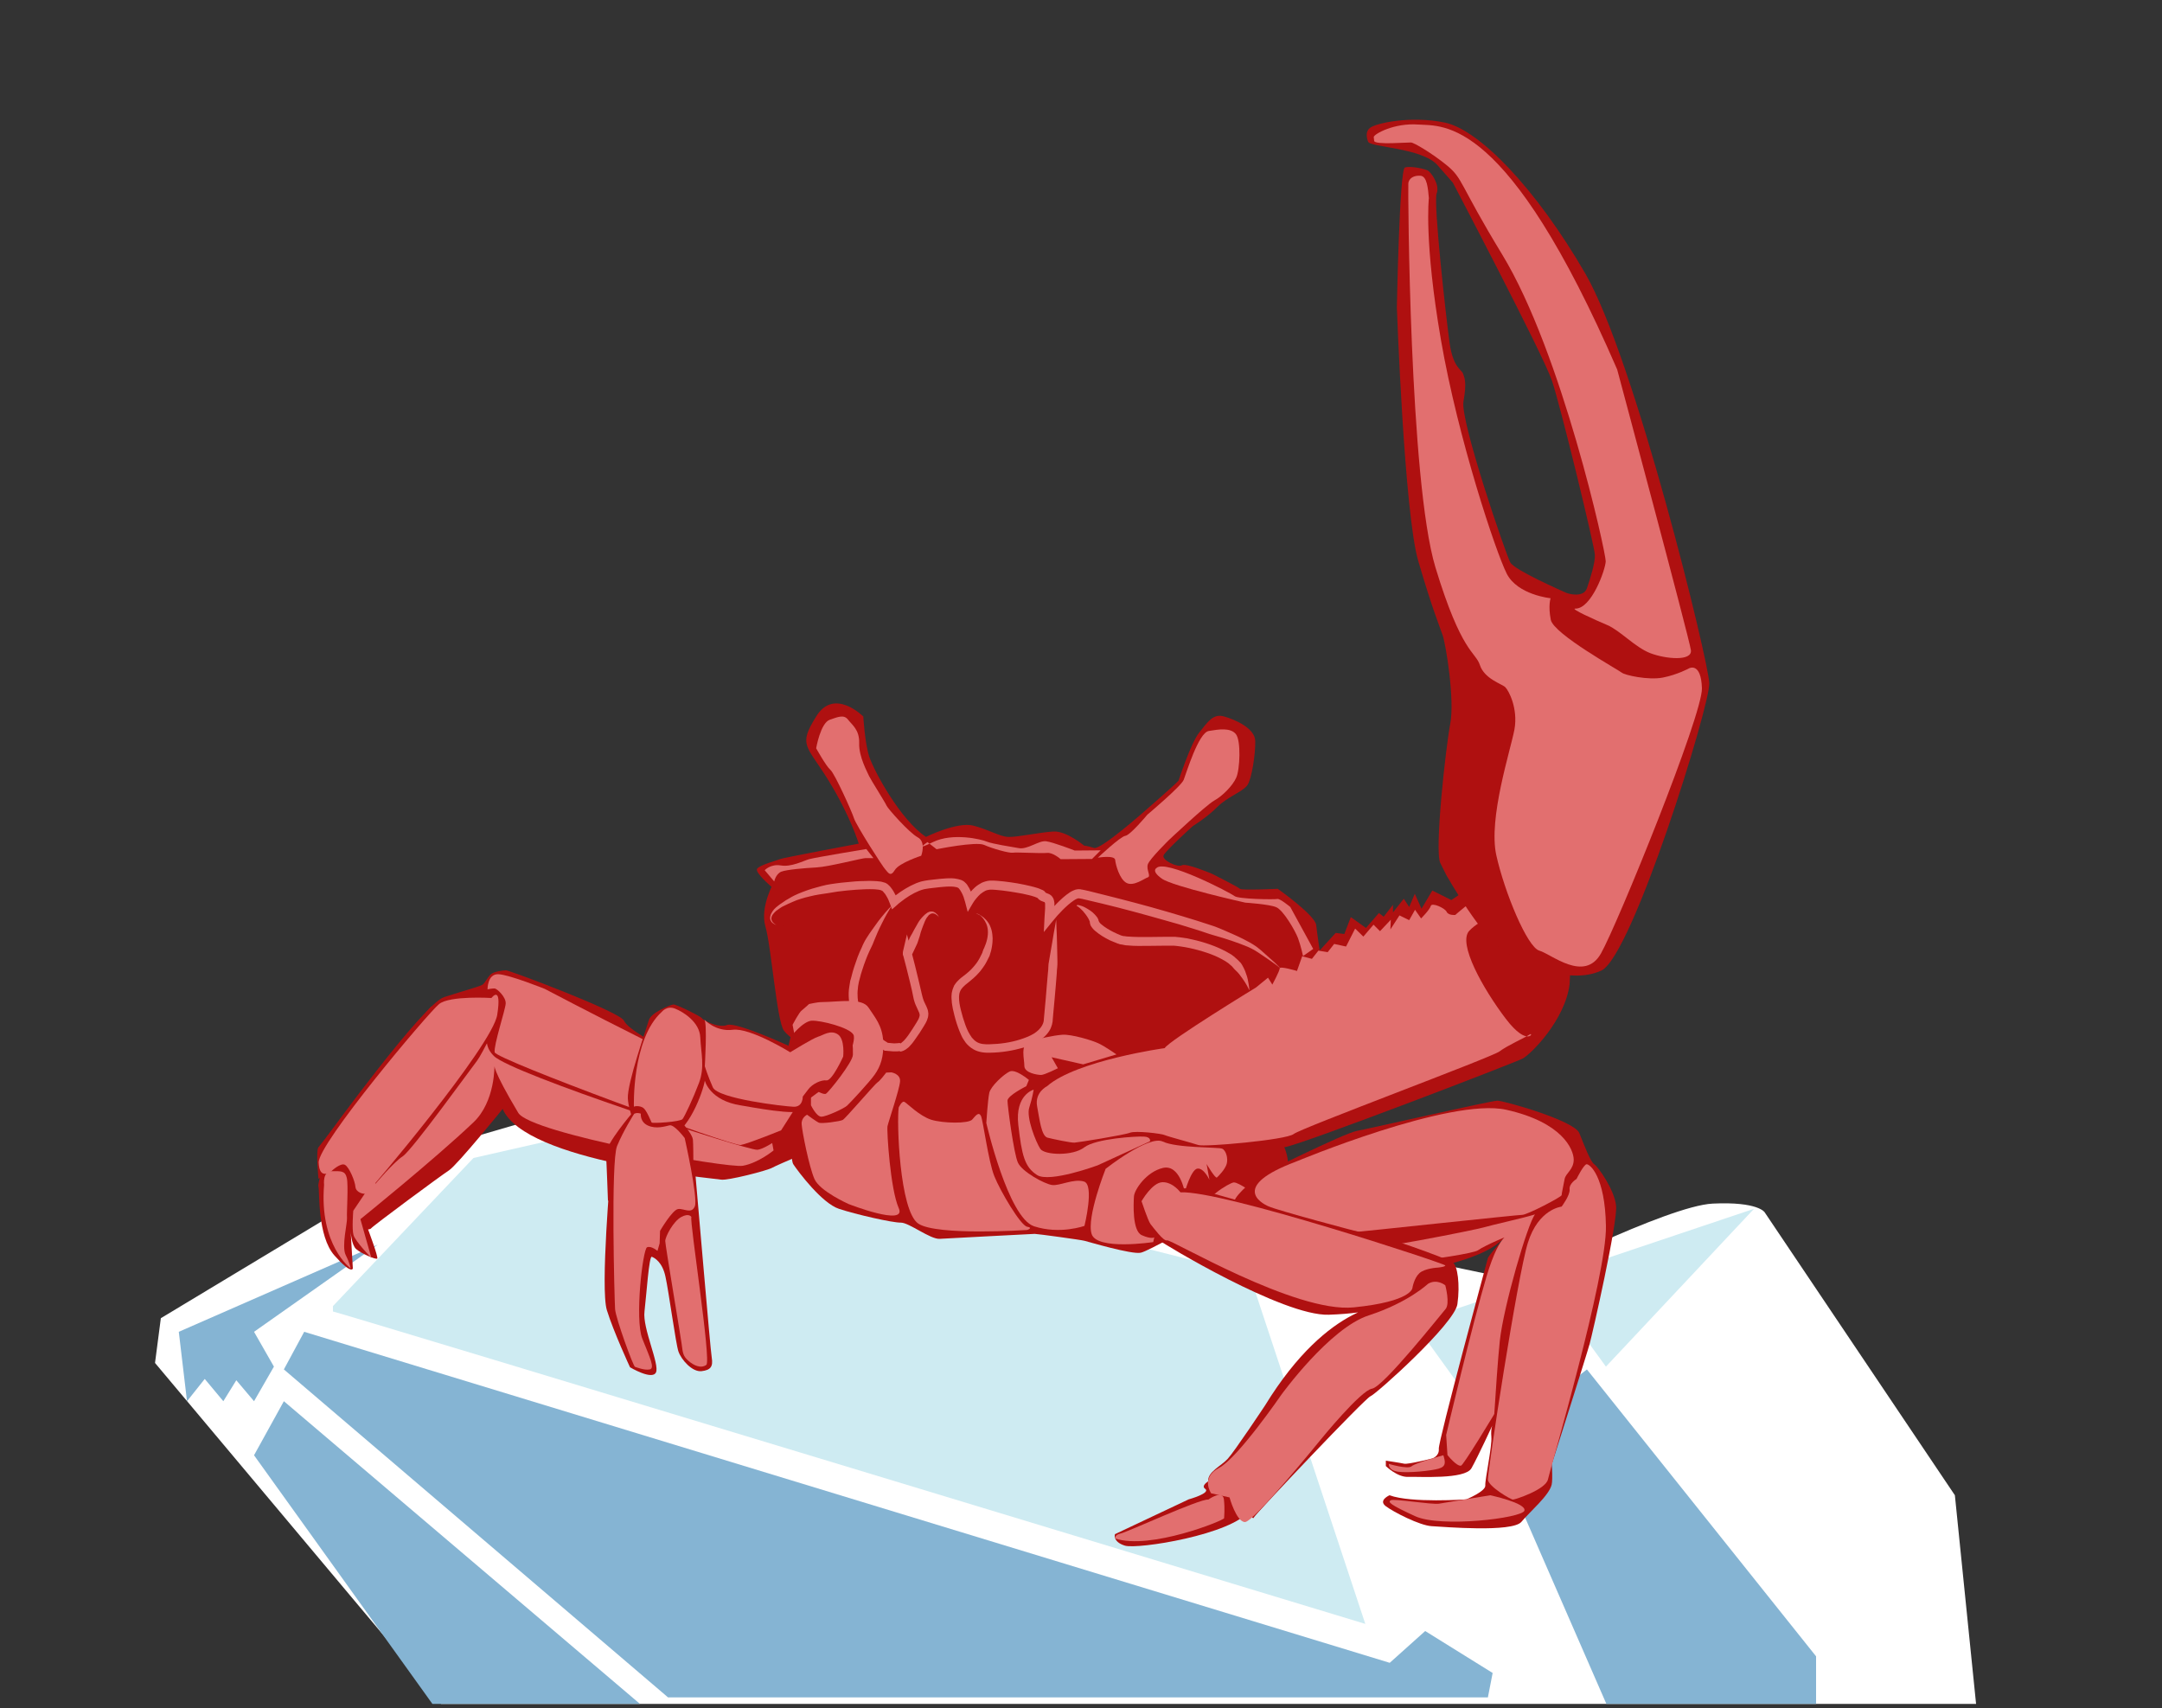 <?xml version="1.0" encoding="utf-8"?>
<!-- Generator: Adobe Illustrator 19.1.0, SVG Export Plug-In . SVG Version: 6.00 Build 0)  -->
<svg version="1.1" xmlns="http://www.w3.org/2000/svg" xmlns:xlink="http://www.w3.org/1999/xlink" x="0px" y="0px"
	 viewBox="0 0 1000 790" style="enable-background:new 0 0 1000 790;" xml:space="preserve">
<rect x="0" y="0" width="1000" height="790" fill="#333333" stroke="none"/>
<style type="text/css">
	.st0{fill:#FFFFFF;}
	.st1{fill:#85B4D3;}
	.st2{fill:#CEEBF2;}
	.st3{fill:#AF1010;}
	.st4{fill:#E26F6F;}
	.st5{display:none;}
</style>
<g id="Layer_6">
	<path class="st0" d="M914,788.1H204L71.7,630.4l2.7-20.7l134-80.7l72-21l99,19.6c0,0,227.7,15.6,227.7,16.7s61.5,40.9,61.5,40.9
		l34.3,7.2c0,0,68.3-34.7,89.3-35.7s24,4,24,4l88,130.9L914,788.1z"/>
	<polygon class="st1" points="734,633.4 840,766.1 840,788.1 743,788.1 690.4,667.5 	"/>
	<polygon class="st1" points="140.7,616 642.8,769.1 659.2,754.4 690.4,773.8 688.2,785.1 309,785.1 131.3,633.4 	"/>
	<polygon class="st1" points="174.7,575.7 117.5,616 126.7,632.1 117.5,648.1 109.3,638.4 103.3,648.1 94.7,637.8 86.5,648.1 
		82.7,616 	"/>
	<polygon class="st1" points="131.3,648.1 296,788.1 200,788.1 117.5,673.1 	"/>
	<polygon class="st2" points="811.3,559.1 742.8,632.1 735.3,621.8 688.2,659.2 654.1,611.9 	"/>
	<path class="st2" d="M154,606.6c1.5,0,477.5,144.5,477.5,144.5L578,589.6l-282-71.5l-77,17.5l-65,68.5V606.6z"/>
</g>
<g id="Layer_3">
	<path class="st3" d="M358.1,407.7c0,0-6.7,11.7-4.1,20.7c2.7,9,5.3,44,8.6,48.3s8.1,5.6,8.1,5.6s6.7-1.7,8.8,1.9
		c2.2,3.7,7.2,5.6,3.7,12s-12.9,9-14,13.7s-4.6,25.1-2.2,28.7c2.4,3.6,13.2,17.9,21,20.5c7.8,2.6,24.9,6.5,28.7,6.4
		c3.8,0,13.5,7.7,17.9,7.5c4.3-0.3,42.7-2.2,44-2.3c1.3,0,21.7,2.8,23,3.2c1.3,0.3,22.1,6.5,26.1,5.5c4-1,21.9-11.6,22.9-10.7
		c1,0.9,39.3-11.4,43.7-21.8c4.4-10.4-2-19.6-2-19.6s8-78.8,9.1-81.9c1.1-3.1-2.4-22.1-6.6-25.8c-4.2-3.7-23.4-3.1-24.1-3.3
		c-0.7-0.2-37.7-17.2-64.6-20.2s-55.6-2.2-58.5-5.6C444.7,387.1,361.9,398.4,358.1,407.7z"/>
	<path class="st3" d="M383,528.9c0,0-23.6,9.9-25.8,11.2c-2.2,1.3-20.8,6.1-23.8,5.5s-90.4-8.1-100.9-32.7c0,0-20.8,25.7-24.8,28.4
		c-4,2.6-35.5,25.9-36.1,26.9c-0.7,1-11.8,1.4-11.5-1.3c0.3-2.7,8.7-17.2,8.7-17.2l-4.7,4.8c0,0,0.6-6.8-5.7-9.4
		c-6.3-2.6-11.1,0.1-11.1,0.1s-1.2-12.7-0.1-14.4c1.1-1.7,52.2-65.3,52.2-65.3l86.6,22.5l64.5-3l32.3,23.6L383,528.9z"/>
	<path class="st3" d="M282.5,540.7c0,0-4.9,55.3-1.8,65.3c3.1,10,10.7,26.4,10.7,26.4s10.2,6.1,12,2.4c1.8-3.7-6.3-20.5-5.3-28.2
		c0.9-7.7,2.1-25.9,3.4-25.3c1.3,0.5,4.9,2.5,6.3,9.2c1.5,6.7,4.8,31.2,6,34.6c1.4,4,6.5,9.6,10.7,9.1c4.2-0.5,5.4-2.1,4.7-6.3
		c-0.7-4.2-6.6-74.6-7.5-84.1c-0.9-9.4-5.4-25.1-5.5-26.7c-0.2-1.7-16.7-9.2-16.7-9.2l-15.7,29.9"/>
	<path class="st3" d="M726,455.2c-2.1,16.6-17.8,32.3-21.7,34.4c-4,2.1-103,40.1-110.1,41s-95.3-12.9-95.3-12.9
		s149.7-79.9,154.5-82.7c76.7-44.9,71.9-12.1,73.8-4.1"/>
	<path class="st3" d="M150.8,536.4c0,0-4.1,10.5-3.5,12.5c0.6,2-0.6,22.8,7.4,31.8s8.5,6,8.5,6l-1-17.2c0,0,0.3,6.2,2.5,8.2
		s9.3,5.1,9.8,4.4s-4-12.9-4.8-14.9s0.8-32,0.8-32s-8.5-10.6-11.3-9.3S150.8,536.4,150.8,536.4z"/>
	<path class="st3" d="M562.5,683.1c0,0-8,3.5-5.1,5.5c2.9,2-7.6,4.9-7.6,4.9l-34.1,16.1c0,0-1.2,3.5,4.6,5.3s49.6-5,57.9-16.4
		c8.3-11.4,1.3-17.5-2.2-17.6S562.5,683.1,562.5,683.1z"/>
	<path class="st3" d="M660.9,579.6c0,0,6.1,6.1,11.2,4.6c5.1-1.5,17.5-5,23.7-11.7c6.2-6.6-7.1,7.6-7.6,9.4s-23,84.8-22.7,88.2
		c0.3,3.5-3.1,4.5-3.1,4.5s-11.2,2.8-12.9,2.4c-1.8-0.4-8.5-1.4-8.5-1.4v2.5c0,0,5.3,5.2,10.3,5c5-0.2,26.3,1.3,29.3-4
		s10-20.5,10-20.5s-1.2,1.7-0.8,6s-3,19.8-2.8,22.5s-8.8,6.4-8.8,6.4s-25.5,1.8-35.5-1.9c0,0-5.3,2.3-1.8,5s15.8,9,21.3,9.3
		s37.3,3,41.5-2s12.8-12.2,14-17.2s-2.2-35.5-2.2-35.5L712,548.4L660.9,579.6"/>
	<path class="st3" d="M357.8,411c0,0-8.9-7.4-7.6-9.2s9.8-4,10.8-4.5s36.2-7.1,36.2-7.1s-3.9-12.9-14.1-29.4
		c-10.1-16.3-14-15.9-5.6-29.4c8.3-13.6,21.8,0,21.8,0s0.7,12.4,2.8,18.7s14.2,29,26.2,37c0,0,14.5-7.2,22-5.2s12,5,16,5.2
		s15-2.2,21-2.5s14.1,6.5,14.1,6.5s1.4,0.1,4.6,1.1c3.1,1,23.4-17,23.4-17s13.7-11.9,15.7-14.1c0.1-0.1,5.6-17.3,9.6-22.3
		s6.5-8.9,11.5-7.4c5,1.4,14.3,5.4,14.4,11.4s-1.6,17.3-3.6,20.3s-9.3,5.5-13.8,10c-4.8,4.9-11.8,9.2-11.5,9
		c0,0-12.5,11.3-13.5,13.5s6.5,5.8,8.5,4.6c2-1.1,14,4,14,4s12.1,6.1,12.8,6.9s17.5,0,17.5,0s17.3,12.2,17.8,16.8s1.6,11.7,1.6,11.7
		l7.4-8.1l4,0.5l3-7.8l7,5l6-6.9l2.2,1.7l4.3-5.5v3.5l5-6.3l2.5,3.8l2.6-6.1l3.1,6.9l5-8.4l8.8,4.4c0,0,18.5-13,24.5-12.1
		c6,0.9,10.5,7.7,10.5,7.7l-3.5,21.9l-127.3,37.8l-212-39.3L357.8,411z"/>
</g>
<g id="Layer_2">
	<path class="st4" d="M557.5,559.6c0,0,21.4,21.3,39.4,25.7c18,4.4,83.2-4.5,86.7-7s15.4-7.3,15.4-7.3s-4.8-2.7-11.4,19.3
		c-6.6,22.1-18.7,73.4-18.7,73.4l0.6,9.3c0,0,4.3,5.4,6.3,4.9c2-0.5,46.9-75.6,48.1-82.6c1.2-7,9.9-42.1,9.9-48.6
		s-18.1-15.4-20.4-16.1s-86.2,6.4-89.7,6.9s-38.4,19-40.9,16.8s-9.8-7.4-12.1-7.4C568.7,547,555.7,554.9,557.5,559.6z"/>
	<path class="st4" d="M667.6,673.1c1,3.2,1.3,5.2-2.2,6.2s-14.1,2.1-18.8,1.4c-4.7-0.7-4.2-3.6-4.2-3.6s8.8,2.6,10.5,1.1
		C654.7,676.6,667.6,673.1,667.6,673.1z"/>
	<path class="st4" d="M357.8,532.1c0,0-7,5.8-14.2,7.1s-98.2-14.9-103.9-24.5c-12.3-20.6-11-22.1-11-22.1s0.5,16.9-9.8,26.6
		c-18.1,17.2-52.2,44.7-52.2,44.7l5.1,18c0,0-7.6-7.9-8.3-10.7c-0.8-2.7-0.1-11.2-0.1-11.2s49.9-75,57.4-76.4
		c7.5-1.4,16.2-4.4,16.2-4.4s102.4,19.7,109.2,21.4S357.8,532.1,357.8,532.1z"/>
	<path class="st4" d="M484.3,502.4c0,0-5.8,2.8-4.6,9.3c1.2,6.5,2,13.7,4.8,14.5c2.8,0.7,10.8,2.4,12.5,2.3s23-3.5,25.7-4.6
		c2.7-1,14.5,0.4,16,1.1c1.5,0.7,13,3.7,15.5,4.6c2.5,1,40.7-2.3,44.2-5.1c3.5-2.8,91.7-35.5,95.2-38.2s11.7-6.3,13.9-7.8
		c2.2-1.5-0.7,6.3-11.1-7.4c-10.4-13.7-22.3-34.8-16.8-40.6s16.4-9.1,20.2-10.2c3.7-1,5-4.5,1.7-6.3c-3.3-1.7-16.2,1.4-18.5,1.9
		c-2.2,0.5-9.9,7.3-9.9,7.3s-3.2,0.3-4-1.5c-0.8-1.7-6.8-4.4-7.3-2.7c-0.5,1.8-4.5,5.8-4.5,5.8l-2.8-4l-2.7,4.8l-4.5-2.2l-4.2,6.5
		l0.2-4.5l-5,5.3l-3-3l-4.7,5.5l-3.8-3.7l-4.2,8.3l-5.5-1.2l-3,3.8l-4.3-0.7l-3,3.8l-4.5-1.2l-2.4,6.8c0,0-8-2.4-8-1.2
		c0,1.2-3.4,7.5-3.4,7.5l-2-3.2l-5.5,4.5c0,0-40.3,24.6-42.3,28.1C539,484.7,497.8,490.5,484.3,502.4z"/>
	<g>
		<path class="st4" d="M374.2,464.4c0,0,3.8-0.9,5.8-0.9c8.5-0.1,18.6-2.1,21.7,2.5c3,4.6,6.4,8.3,6.8,15.6s-1.3,11.7-3.9,15.4
			c-2.6,3.7-11.4,13.1-12.8,14.4c-1.4,1.3-9.6,5.1-11.9,5.1c-2.3,0-4.8-5.3-4.8-5.3l0-5l1.6-2.3c0,0,4,2.6,5.3,2
			c1.3-0.7,12.6-14.8,12.5-18.1c0-3.3,0.2-8.3-3-10.6s-7.8-3.3-9.2-2.9c-1.3,0.3-7.6,4.1-7.8,5.7c-0.2,1.7-6.2,3-6.2,3l-1.7-9
			c0,0,3.1-6,4.3-6.7C371.7,466.7,374.2,464.4,374.2,464.4z"/>
		<path class="st4" d="M415.7,512.2c0,0,1.5-3.3,2.7-2.5c1.3,0.7,6.8,6.4,12.3,8.2c5.5,1.7,17.3,1.9,19-0.1c1.7-2,3-3.6,4-1.7
			c1,1.9,3.4,20.9,6.2,27.9c2.8,7,12.2,22.9,15.2,23.4c3,0.5,0,1.5,0,1.5s-41.5,2.8-50.3-2.9C416,560.2,414.7,518.2,415.7,512.2z"/>
		<path class="st4" d="M478.1,504c0,0-8.7,2.3-7.1,16.3c1.6,14,2.9,19.5,8.7,23.2c5.8,3.7,28-4.5,28-4.5l24.2-11.1
			c0,0,0.7-2-2.8-2.2c-3.5-0.2-22.3,0.9-27.6,5s-18.3,3.6-20.3,0.7c-2-3-6.7-14.7-5.1-19.2C477.6,507.5,478.1,504,478.1,504z"/>
		<path class="st4" d="M412.3,496c0,0,4.3,0.7,4,4.2c-0.2,3.5-5.4,18.7-5.8,20.7s1.3,29.2,5.2,37.9c3.9,8.7-23.2-1.9-23.2-1.9
			s-13.3-5.9-15.8-11.6c-2.5-5.7-5.7-22-5.9-25.2c-0.3-3.2,2.5-4.5,2.5-4.5s4.3,3.2,5.5,3.7c1.3,0.5,9.7-0.6,11-1.3
			s15.1-16.9,16.1-17.4c1-0.5,4-4.5,4-4.5L412.3,496z"/>
		<path class="st4" d="M475.9,499.5c0,0-6.1-5.2-8.9-3.9s-8.7,6.8-9.4,9.8c-0.7,3-1.4,14-1.4,14s10.1,43.9,22.1,47.8
			c12,3.9,23.3-0.2,23.3-0.2s4.7-19-0.2-20.5c-4.8-1.5-11.3,2.1-14.8,1.6c-3.5-0.5-13.9-6.1-15.8-10.4c-1.9-4.2-4.8-26.2-4.8-28.6
			c0-2.4,8.7-6.7,8.7-6.7L475.9,499.5z"/>
		<path class="st4" d="M489.3,494.1c0,0-6,3-7.7,3.1c-1.7,0-7.8-0.9-7.8-4.2c0-3.2-1.9-9.5,2-11c3.9-1.5,11.4-3.1,15.6-3.4
			c4.2-0.3,13.8,2.6,16.5,3.9c2.8,1.2,8.5,5.2,8.5,5.2l-15.4,4.6l-14.6-3.3L489.3,494.1z"/>
		<path class="st4" d="M383.8,332.9c3.8-1.3,6.5-2.5,8.4-0.1c1.9,2.5,5.4,4.7,5.2,11c-0.2,6.3,3.9,13.5,4.6,15.2
			c0.8,1.7,7.6,12.4,8.1,13.7c0.5,1.2,10.3,12.4,14.4,14.6c4,2.2,1.6,8.5,1.6,8.5s-10.2,3.3-12.2,6.6c-2,3.3-3,1.3-4.2,0
			c-1.3-1.2-13.9-21.1-14.7-23.9c-0.8-2.7-8.9-20.7-10.9-22.4c-2-1.7-6.6-10-6.6-10S379.5,334.4,383.8,332.9z"/>
		<path class="st4" d="M507.8,396.7c0,0,10.4-9.8,12.7-10.1s10.2-9.8,10.2-9.8s15.6-13.1,16.8-16.1c1.2-3,6.8-21.8,11.6-22.6
			c4.7-0.8,10-1.6,12.5,1.4c2.5,3,1.9,16.5,0.2,20.2c-1.7,3.8-6.4,8.5-10.2,10.6s-20.9,18.2-20.9,18.2s-9,8.8-9.8,11.3
			c-0.8,2.5,1.6,5.5,0,6c-1.6,0.5-6.5,4.3-9.8,2.6c-3.3-1.7-5.1-8.5-5.3-10.7C515.5,395.4,507.8,396.7,507.8,396.7z"/>
		<path class="st4" d="M533.4,574.5c0,0-26.2,4-28.5-3.8c-2.4-7.7,6.5-30.1,6.5-30.1s19.9-15.7,26.4-12.6c6.5,3.1,25.8,2.5,27.5,3.3
			c1.8,0.8,2.8,4.5,2.1,7s-3.7,5.6-4.5,6.3c-0.7,0.8-4.8-6.2-4.8-6.2l1.3,7.3c0,0-2.5-5.5-5.5-5.2c-3,0.3-5.9,10.9-5.9,10.9
			s-2.3-13-10.1-11.2c-7.7,1.8-13.2,10.1-13.4,13.1c-0.2,3-0.9,16,3.6,18c4.5,2,5.8,1,5.8,1L533.4,574.5z"/>
		<path class="st4" d="M358.1,407.7c0,0,0.7-3.4,3.2-4.5c2.5-1,11-1.7,16.5-2c5.5-0.3,21-4.3,22.5-4.3c1.5,0,3.7,0,3.7,0l-3.3-4.2
			c0,0-23.7,3.9-26.5,4.7c-2.7,0.8-8.2,3.7-13,2.9c-4.8-0.8-7.5,2.2-7.5,2.2L358.1,407.7z"/>
		<path class="st4" d="M429,389.5l4.2,3.3c0,0,18.3-3.7,22-2c3.8,1.7,11.6,3.9,13.3,3.6c1.7-0.3,13,0.4,15.8,0.1
			c2.7-0.3,6.3,2.9,6.3,2.9l14.5-0.1l4-4l-12,0.1c0,0-10-3.9-13.3-4.3c-3.3-0.4-8.5,3.9-12.5,3.2s-12.3-2-14.8-3
			c-2.5-1.1-15.8-4.3-25,0.2S429,389.5,429,389.5z"/>
		<path class="st4" d="M534.9,401.5c0,0-2.6,1.3,2.5,4.9c5,3.6,38.6,11.1,38.6,11.1s11,0.7,14.3,2.1s8.8,10.9,10.1,14.4
			c1.3,3.5,2.3,8.2,2.3,8.2l4.7-3.3l-10.6-19.4c0,0-4.8-4-6-3.7c-1.2,0.3-18.3,0.1-19.9-1.4C569.2,413,538.9,397.2,534.9,401.5z"/>
		<g>
			<path class="st4" d="M359.1,427.9c-0.7-0.3-1.3-0.6-1.9-1.1c-0.5-0.5-1-1.3-1-2.1c0-0.8,0.2-1.6,0.6-2.3c0.2-0.3,0.4-0.7,0.6-1
				c0.2-0.3,0.5-0.6,0.7-0.9c0.5-0.5,1.1-1.1,1.7-1.5c0.3-0.2,0.6-0.5,0.9-0.7l0.9-0.6c1.2-0.9,2.5-1.7,3.8-2.4
				c0.6-0.4,1.3-0.7,2-1.1l2-0.9c1.4-0.6,2.8-1.1,4.2-1.6c1.4-0.5,2.8-0.9,4.3-1.3c1.4-0.4,2.9-0.8,4.3-1.1c1.5-0.3,2.9-0.5,4.4-0.7
				c1.5-0.2,3-0.4,4.4-0.5c2.9-0.3,5.9-0.6,8.9-0.6c1.5-0.1,3-0.1,4.5,0c0.8,0,1.5,0.1,2.4,0.2c0.4,0,0.8,0.1,1.2,0.2
				c0.4,0.1,0.9,0.3,1.4,0.4c0.3,0.1,0.6,0.3,0.9,0.5l0.1,0.1l0.1,0l0,0l0.1,0.1l0.1,0.1l0.2,0.2c0.3,0.2,0.7,0.7,1,1
				c0.6,0.7,1,1.4,1.4,2c0.8,1.4,1.5,2.8,2.1,4.3l-3.2-0.8c0.7-0.6,1.4-1.2,2.1-1.7c0.7-0.5,1.5-1.1,2.2-1.6c1.5-1,3.1-2,4.7-2.8
				l1.3-0.6l1.3-0.6c0.9-0.3,1.8-0.7,2.8-0.9c0.5-0.1,1-0.2,1.5-0.3c0.5-0.1,0.9-0.1,1.3-0.2l2.6-0.3c1.7-0.2,3.5-0.4,5.3-0.5
				c1.8-0.1,3.7-0.2,5.8,0.3c0.5,0.1,1.1,0.3,1.7,0.5c0.3,0.2,0.6,0.3,0.9,0.5c0.3,0.2,0.6,0.5,0.8,0.7c0.2,0.2,0.3,0.3,0.5,0.5
				c0.2,0.2,0.4,0.5,0.5,0.7c0.3,0.4,0.5,0.9,0.8,1.3c0.5,0.9,0.8,1.7,1.2,2.6c0.3,0.9,0.6,1.7,0.9,2.7l-3.7-0.5
				c0.6-1.1,1.3-1.9,2-2.8c0.7-0.9,1.5-1.7,2.4-2.5c0.9-0.8,1.9-1.4,3-2c1.2-0.5,2.4-0.9,3.8-1c0.5,0,1.2,0,1.7,0
				c0.6,0,1.1,0.1,1.6,0.1c1.1,0.1,2.1,0.2,3.2,0.3c2.1,0.2,4.2,0.6,6.3,0.9c2.1,0.4,4.2,0.8,6.2,1.3c1,0.3,2.1,0.5,3.2,0.9
				c0.5,0.2,1.1,0.4,1.7,0.7c0.1,0.1,0.3,0.1,0.5,0.2c0.1,0.1,0.3,0.2,0.5,0.3c0.2,0.1,0.4,0.3,0.6,0.6l0,0c0,0-0.2-0.2-0.1-0.1l0,0
				l0,0l0.1,0.1l0.1,0.1l0.1,0.1c0,0,0,0,0,0c0,0,0,0,0,0c0,0,0,0,0.1,0.1c0.1,0.1,0.2,0.1,0.4,0.2c0.4,0.2,1.1,0.3,2,1
				c0.8,0.7,1.3,1.7,1.4,2.4c0.1,0.4,0.1,0.7,0.2,1.1l0,0.9l0,0.9l0,0.8l-0.1,1.6l-0.2,3.1l-3.6-1.4c1.6-2,3.3-3.9,5.1-5.7
				c1.8-1.8,3.7-3.6,6-5.1c0.6-0.4,1.2-0.7,2-1c0.7-0.3,1.6-0.5,2.7-0.4c0.1,0,0.3,0,0.4,0.1l0.2,0l0.5,0.1l1,0.2l1.8,0.4l7.2,1.8
				c9.6,2.4,19.2,4.9,28.8,7.7c4.8,1.4,9.5,2.8,14.3,4.3l7.1,2.3c2.4,0.8,4.6,1.8,6.9,2.8c2.3,1,4.6,2,6.8,3.1
				c2.2,1.1,4.5,2.3,6.6,3.8c1.1,0.8,2,1.6,2.9,2.4l2.8,2.5l2.8,2.5l1.3,1.3c0.2,0.2,0.4,0.4,0.7,0.7c0.1,0.1,0.2,0.2,0.3,0.3
				c0.1,0.1,0.1,0.1,0.1,0.2c0,0,0,0.1,0.1,0.1c0,0.1-0.1,0-0.1,0c0,0,0.1,0,0.1,0c0,0,0-0.1-0.1-0.1c-0.1-0.1-0.1-0.1-0.2-0.2
				c-0.1-0.1-0.2-0.2-0.4-0.3c-0.2-0.2-0.5-0.4-0.7-0.6l-1.5-1.1l-3-2.1l-3.1-2.1c-1-0.7-2.1-1.4-3.1-2c-2.1-1.2-4.4-2.1-6.6-2.9
				c-2.3-0.9-4.6-1.6-7-2.4c-2.3-0.7-4.7-1.4-7.1-2.1c-2.3-0.8-4.7-1.6-7-2.3c-4.7-1.5-9.4-2.9-14.2-4.2c-9.5-2.7-19-5.3-28.6-7.6
				l-7.2-1.7c-1.2-0.3-2.5-0.6-3.4-0.7c-0.1,0-0.5,0-0.9,0.2c-0.4,0.2-0.9,0.4-1.3,0.7c-1.8,1.2-3.6,2.8-5.3,4.5
				c-1.7,1.7-3.3,3.5-4.8,5.4l-3.9,4.8l0.3-6.2l0.2-3.1l0.1-1.6l0-0.8l0-0.7l0-0.6c0-0.2,0-0.4-0.1-0.5c-0.1-0.3-0.1-0.3-0.1-0.3
				c0,0-0.2-0.1-0.8-0.3c-0.3-0.1-0.6-0.2-1-0.4c-0.2-0.1-0.3-0.2-0.6-0.4l-0.3-0.2l-0.1-0.1l-0.1-0.1l-0.3-0.4
				c0,0.1,0.1,0.1,0.1,0.1c0,0-0.1,0-0.1-0.1c-0.1,0-0.1-0.1-0.2-0.1c-0.3-0.2-0.8-0.3-1.2-0.5c-0.9-0.3-1.9-0.6-2.8-0.8
				c-2-0.5-4-0.9-6-1.2c-2-0.3-4-0.7-6.1-0.9c-1-0.1-2-0.2-3-0.3c-0.5,0-1-0.1-1.5-0.1c-0.5,0-0.9,0-1.4,0c-0.7,0.1-1.5,0.2-2.2,0.6
				c-0.7,0.4-1.5,0.9-2.1,1.4c-0.7,0.6-1.3,1.3-1.9,2c-0.6,0.7-1.2,1.5-1.6,2.2l-2.4,4.1l-1.2-4.6c-0.2-0.7-0.5-1.5-0.7-2.3
				c-0.3-0.8-0.6-1.5-1-2.2c-0.2-0.3-0.4-0.7-0.6-1c-0.1-0.2-0.2-0.3-0.3-0.4c0-0.1-0.3-0.3-0.4-0.5c-0.1-0.1-0.6-0.4-1.2-0.5
				c-1.3-0.3-3-0.3-4.7-0.2c-1.7,0.1-3.4,0.3-5.1,0.5l-2.6,0.3c-0.4,0.1-0.9,0.1-1.3,0.2c-0.4,0.1-0.7,0.1-1.1,0.2
				c-0.7,0.2-1.5,0.4-2.2,0.7l-1.1,0.5l-1.1,0.5c-1.5,0.8-2.9,1.6-4.3,2.6c-0.7,0.5-1.4,1-2,1.5c-0.7,0.5-1.3,1-1.9,1.6l-2.2,1.9
				l-1-2.7c-0.4-1.2-1-2.5-1.7-3.6c-0.3-0.6-0.7-1.1-1.1-1.5c-0.2-0.3-0.3-0.3-0.5-0.6l-0.2-0.2l-0.1,0c0,0-0.1,0.2,0.1,0.2h0h0h0
				c0,0-0.1-0.1-0.1-0.2c-0.2-0.1-0.4-0.2-0.7-0.3c-0.3,0-0.6-0.2-0.9-0.2c-0.6-0.1-1.3-0.1-2-0.2c-1.4,0-2.8-0.1-4.2,0
				c-2.8,0.1-5.7,0.3-8.6,0.6c-1.4,0.2-2.8,0.3-4.3,0.5c-1.4,0.2-2.9,0.5-4.3,0.7c-2.8,0.4-5.7,0.8-8.4,1.5
				c-1.4,0.3-2.8,0.7-4.1,1.1c-1.4,0.4-2.7,0.9-4,1.5c-1.3,0.6-2.6,1.1-3.9,1.8l-1,0.5c-0.3,0.2-0.6,0.4-0.9,0.6
				c-0.6,0.4-1.2,0.8-1.7,1.2c-1,0.9-2.1,2-2.2,3.3c-0.1,0.7,0.2,1.3,0.6,1.9C357.9,427.1,358.5,427.5,359.1,427.9z"/>
		</g>
		<g>
			<path class="st4" d="M434.3,424.3c-0.3-0.5-0.7-0.9-1.2-1.2c-0.4-0.3-0.9-0.6-1.4-0.6c-0.2-0.1-0.5,0-0.7,0
				c-0.2,0-0.4,0.2-0.7,0.3l-0.6,0.4c-0.2,0.2-0.4,0.4-0.5,0.6c-0.2,0.2-0.3,0.4-0.5,0.6l-0.4,0.7c-0.3,0.5-0.5,1-0.7,1.5
				c-0.2,0.5-0.4,1-0.6,1.5c-0.2,0.5-0.4,1-0.6,1.6c-0.4,1-0.7,2.1-1,3.3c-0.4,1.1-0.7,2.3-1.1,3.3c-0.5,1.1-1,2.1-1.5,3.2
				c-0.2,0.5-0.5,1.1-0.8,1.7c-0.2,0.3-0.3,0.5-0.6,1c0,0-0.1,0.2-0.2,0.2l-0.1,0.1c-0.1,0.1-0.1,0.1-0.2,0.2
				c-0.1,0.1-0.1,0.1-0.2,0.1c0,0-0.2,0.1-0.3,0.2c-0.1,0.1-0.3,0.1-0.5,0.1c-0.2,0-0.3,0-0.5,0c-0.3,0-0.6-0.1-0.9-0.3
				c-0.1-0.1-0.3-0.2-0.4-0.3c-0.1-0.1-0.2-0.3-0.2-0.3c-0.1-0.1-0.1-0.2-0.2-0.3c0-0.1-0.1-0.2-0.1-0.3l0-0.2l0-0.1l0-0.2
				c0-0.2,0-0.2,0-0.3l0-0.2c0-0.4,0.1-0.5,0.1-0.7l1.8-7.7l2,7.7c1.2,4.5,2.3,9,3.4,13.6l0.8,3.4l0.4,1.7l0.2,0.9l0.2,0.8l0.2,0.8
				l0.2,0.7c0.2,0.5,0.3,1,0.5,1.4c0.4,1,1,1.9,1.5,3.3c0.3,0.7,0.4,1.5,0.5,2.3c0,0.8-0.1,1.6-0.4,2.4c-0.4,1.4-1.2,2.6-1.8,3.6
				c-1.2,2-2.5,4-3.9,5.9c-0.7,1-1.4,2-2.3,2.9c-0.4,0.5-0.9,1-1.5,1.4c-0.6,0.4-1.2,0.9-2.2,1.2c-0.2,0.1-0.5,0.1-0.8,0.2l-0.2-0.1
				l-0.1-0.1h-0.1h-0.2l-0.9,0.1c-0.6,0-1.2,0-1.8,0c-1.2-0.1-2.4-0.2-3.6-0.3l-0.4,0l-0.3-0.2c-1.6-0.9-2.9-1.8-4.2-2.8
				c-1.3-1-2.5-2.1-3.7-3.3c-2.3-2.4-4.3-5.1-5.8-8.2c-1.5-3-2.4-6.4-2.6-9.8c-0.1-1.7-0.1-3.4,0.2-5.1l0.2-1.3l0.2-1.2l0.1-0.6
				l0.2-0.6l0.3-1.1c0.2-0.8,0.4-1.5,0.6-2.3l0.7-2.3c0.5-1.6,1.1-3,1.6-4.6c0.6-1.5,1.2-3,1.9-4.4c0.3-0.7,0.6-1.5,1-2.2
				c0.3-0.7,0.8-1.4,1.2-2.1c0.9-1.4,1.7-2.7,2.7-4c0.9-1.3,1.9-2.6,2.8-3.9c1-1.3,2-2.5,3-3.7c1-1.2,2.1-2.4,3.2-3.5
				c-0.8,1.3-1.6,2.7-2.4,4.1c-0.8,1.4-1.5,2.8-2.2,4.2c-0.7,1.4-1.4,2.8-2,4.2c-0.6,1.4-1.2,2.9-1.8,4.3c-0.5,1.5-1.3,2.8-1.9,4.2
				c-0.7,1.4-1.2,2.8-1.8,4.3c-0.5,1.4-1.1,2.9-1.5,4.3l-0.7,2.2c-0.2,0.7-0.4,1.5-0.6,2.3l-0.3,1.1l-0.1,0.5l-0.1,0.5l-0.2,1.1
				l-0.1,1.1c-0.2,1.4-0.2,2.9-0.1,4.3c0.1,1.4,0.3,2.9,0.7,4.3c0.4,1.4,0.9,2.8,1.5,4.1c1.3,2.6,3,5,5.1,7.1c1,1.1,2.1,2.1,3.3,3
				c1.1,0.9,2.4,1.8,3.6,2.5l-0.7-0.2c1.1,0.1,2.3,0.2,3.4,0.3c0.6,0,1.1-0.1,1.7-0.1l0.8-0.1h0.2h0.1c0,0-0.2,0.3-0.2,0.3v0
				c0,0,0.1,0,0.1,0c0.1,0,0.5-0.3,0.8-0.5c0.3-0.3,0.7-0.6,1.1-1c0.7-0.8,1.4-1.6,2-2.5c1.3-1.8,2.5-3.8,3.7-5.7
				c0.6-1,1.1-1.8,1.3-2.6c0.3-0.8,0.2-1.3-0.1-2.1c-0.3-0.8-0.9-1.9-1.4-3.1c-0.3-0.6-0.5-1.2-0.7-1.8l-0.3-1l-0.2-0.9l-0.7-3.4
				l-0.8-3.4c-1.1-4.5-2.2-9-3.4-13.4l3.9,0c0,0,0,0.2,0,0.1l0-0.1l0-0.2c0-0.1,0-0.1,0-0.2l0,0l0-0.1c0-0.1-0.1-0.2-0.1-0.3
				c0-0.1-0.1-0.2-0.2-0.3c0,0-0.1-0.2-0.2-0.3c-0.1-0.1-0.2-0.2-0.4-0.3c-0.3-0.2-0.6-0.3-0.9-0.3c-0.2,0-0.3,0-0.5,0
				c-0.2,0-0.3,0.1-0.5,0.1c-0.1,0.1-0.3,0.2-0.3,0.2c-0.1,0-0.1,0.1-0.1,0.1c0,0-0.1,0.1-0.1,0.1l0,0c0,0-0.1,0.1-0.1,0.1
				c0,0,0.2-0.3,0.3-0.5c0.2-0.5,0.5-1,0.7-1.5c0.5-1,0.9-2.1,1.3-3.2c0.4-1.1,1-2.1,1.6-3.1c0.5-1,1.1-2.1,1.7-3.1
				c0.3-0.5,0.6-1.1,0.9-1.6c0.3-0.5,0.6-1,1-1.5c0.4-0.5,0.8-1,1.2-1.4l0.7-0.7c0.2-0.2,0.4-0.4,0.7-0.6c0.3-0.2,0.5-0.4,0.8-0.6
				c0.3-0.1,0.6-0.3,0.9-0.4c0.3-0.1,0.7-0.1,1-0.1c0.3,0,0.7,0,1,0.2c0.6,0.2,1.1,0.7,1.5,1.1C433.8,423.2,434,423.7,434.3,424.3z"
				/>
		</g>
		<g>
			<path class="st4" d="M451.4,422.4c0,0,0.6,0.1,1.7,0.7c1,0.6,2.6,1.6,3.9,3.5c0.7,0.9,1.2,2.2,1.6,3.5c0.2,0.7,0.3,1.4,0.4,2.2
				c0,0.8,0.2,1.6,0.1,2.4c0,1.6-0.3,3.4-0.7,5.1c-0.1,0.4-0.3,0.9-0.4,1.3l-0.2,0.7l-0.1,0.3l-0.1,0.2l0,0.1l-0.1,0.1
				c-0.4,0.8-0.8,1.6-1.2,2.4c-0.5,0.9-1,1.8-1.7,2.7c-0.6,0.8-1.2,1.7-2,2.5c-1.4,1.6-3.2,3.1-4.8,4.4c-1.7,1.3-3.1,2.5-3.7,4
				c-0.7,1.5-0.6,3.5-0.3,5.6c0.3,2,1,4.5,1.6,6.6c0.7,2.2,1.4,4.4,2.4,6.4c0.5,1,1.1,1.9,1.7,2.8c0.7,0.8,1.4,1.5,2.2,2
				c1.6,1,3.7,1.2,6.1,1.1c4.7-0.1,9.6-0.8,14-2.2c2.2-0.7,4.3-1.5,6.2-2.6c1.8-1.1,3.3-2.5,4.1-4.1c0.2-0.4,0.4-0.8,0.5-1.2
				c0.1-0.2,0.1-0.4,0.1-0.6l0.1-0.3l0-0.4c0.1-1.1,0.2-2.2,0.3-3.3c0.2-2.2,0.4-4.4,0.6-6.5c0.3-4.2,0.7-8.2,1-11.9
				c0.1-0.9,0.2-1.8,0.2-2.7c0-0.9,0.1-1.7,0.3-2.6c0.3-1.7,0.6-3.3,0.8-4.7c0.5-3,1-5.6,1.3-7.7c0.4-2.1,0.7-3.8,0.9-5
				c0.2-1.1,0.3-1.8,0.3-1.8s0,0.6,0.1,1.8c0,1.2,0.1,2.9,0.2,5c0.1,2.2,0.1,4.8,0.2,7.8c0,1.5,0.1,3.1,0.1,4.8c0,0.8,0,1.7-0.1,2.6
				c-0.1,0.9-0.2,1.8-0.2,2.7c-0.3,3.7-0.6,7.7-1,11.9c-0.2,2.1-0.4,4.3-0.6,6.5c-0.1,1.1-0.2,2.2-0.3,3.4l0,0.4l-0.1,0.5
				c-0.1,0.3-0.1,0.7-0.2,1c-0.2,0.7-0.4,1.3-0.7,2c-1.3,2.6-3.4,4.4-5.6,5.8c-2.2,1.3-4.6,2.3-7.1,3c-4.9,1.4-9.9,2.2-15,2.3
				c-2.5,0.1-5.6-0.1-8.2-1.7c-1.3-0.8-2.4-1.8-3.3-2.9c-0.8-1.1-1.6-2.3-2.1-3.5c-1.1-2.4-1.9-4.7-2.6-7.1
				c-0.3-1.2-0.7-2.4-0.9-3.5c-0.1-0.6-0.3-1.1-0.4-1.7c-0.1-0.6-0.2-1.2-0.3-1.8c-0.1-0.6-0.2-1.2-0.2-1.9
				c-0.1-0.6-0.1-1.3-0.1-1.9c0.1-0.7,0-1.3,0.2-2c0.2-0.7,0.3-1.4,0.6-2c0.1-0.3,0.3-0.7,0.4-1l0.6-0.9c0.4-0.6,0.8-1,1.3-1.5
				c0.4-0.5,0.9-0.8,1.3-1.2c0.4-0.3,0.9-0.7,1.3-1c1.7-1.3,3.1-2.5,4.3-3.9c0.6-0.7,1.2-1.4,1.7-2.1c0.5-0.7,0.9-1.4,1.3-2.1
				c0.4-0.8,0.8-1.6,1.2-2.4l0.1-0.2l0-0.1c-0.1,0.2,0,0,0,0l0,0l0.1-0.3l0.2-0.6c0.1-0.4,0.3-0.7,0.5-1.1c0.6-1.4,1.1-2.8,1.4-4.2
				c0.6-2.7,0.4-5.2-0.4-7c-0.8-1.9-1.9-3.1-2.8-3.9C451.9,422.7,451.4,422.4,451.4,422.4z"/>
		</g>
		<g>
			<path class="st4" d="M498.1,418.6c0,0,0.1,0,0.3,0c0.2,0,0.5,0,0.8,0.1c0.7,0.2,1.8,0.5,3,1.2c1.2,0.7,2.7,1.5,4.1,3
				c0.4,0.4,0.7,0.8,1.1,1.3c0.2,0.2,0.4,0.6,0.5,0.9c0.1,0.1,0.2,0.4,0.2,0.6l0.1,0.3l0,0.2c-0.1-0.5,0-0.1,0-0.2l0,0l0,0l0.2,0.4
				c0,0.1,0,0.1,0.1,0.1c0,0,0,0,0,0c0,0,0,0,0,0l0.1,0.2c0.2,0.3,0.5,0.6,0.9,0.9c1.5,1.3,3.5,2.5,5.7,3.6c1.1,0.5,2.3,1.1,3.4,1.5
				l0.1,0l0.1,0l0,0c-0.2-0.1,0,0-0.1,0l0.2,0.1l0.5,0.1c0.3,0.1,0.5,0.1,0.8,0.1c0.6,0.1,1.2,0.2,1.9,0.2c2.7,0.2,5.6,0.2,8.5,0.2
				c3,0,6-0.1,9-0.1c0.8,0,1.5,0,2.3,0l0.6,0l0.6,0c0.4,0,0.7,0,1.2,0.1c1.7,0.1,3.1,0.4,4.7,0.6c3,0.6,5.9,1.3,8.7,2.2
				c2.8,0.9,5.4,1.9,7.8,3.1c1.2,0.6,2.4,1.2,3.5,1.9c0.3,0.2,0.6,0.3,0.8,0.5c0.3,0.2,0.5,0.4,0.8,0.6c0.2,0.2,0.5,0.3,0.7,0.6
				c0.3,0.2,0.5,0.5,0.8,0.7c0.5,0.4,0.9,0.9,1.3,1.3c0.5,0.4,0.8,0.9,1.1,1.4c0.6,1,1,1.9,1.4,2.8c0.7,1.8,1.2,3.4,1.4,4.8
				c0.3,1.3,0.4,2.4,0.5,3.1c0.1,0.7,0.1,1.1,0.1,1.1s-0.2-0.4-0.5-1c-0.3-0.6-0.8-1.6-1.5-2.7c-0.7-1.1-1.6-2.4-2.7-3.8
				c-0.6-0.7-1.2-1.4-1.9-2c-0.4-0.3-0.6-0.7-1-1.1c-0.3-0.4-0.7-0.8-1-1c-1.4-1.4-3.4-2.5-5.6-3.6c-2.2-1.1-4.7-2-7.3-2.8
				c-2.6-0.8-5.4-1.5-8.2-2c-1.4-0.2-2.9-0.5-4.2-0.6c-0.3,0-0.7-0.1-1.1-0.1l-0.5,0l-0.5,0c-0.7,0-1.5,0-2.2,0c-3,0-6,0.1-9,0.1
				c-3,0-5.9,0.1-8.9-0.2c-0.7,0-1.5-0.1-2.3-0.3c-0.4-0.1-0.9-0.2-1.2-0.2l-0.5-0.1l-0.2-0.1l-0.2-0.1l-0.1,0l-0.1,0
				c-1.4-0.5-2.6-1.1-3.9-1.6c-2.4-1.2-4.6-2.5-6.6-4.2c-0.5-0.4-1-0.9-1.4-1.4l-0.3-0.4c-0.1-0.1-0.3-0.4-0.4-0.6
				c-0.1-0.1-0.1-0.2-0.2-0.4c0-0.1-0.1-0.3-0.1-0.3l-0.1-0.4l0,0l0,0l-0.1-0.3l0,0l0-0.1c0,0,0-0.1,0-0.2c0-0.2,0-0.3-0.1-0.5
				c-0.1-0.3-0.3-0.7-0.5-1.1c-0.8-1.4-1.8-2.7-2.6-3.6c-0.9-0.9-1.6-1.6-2.2-2c-0.3-0.2-0.5-0.3-0.7-0.4
				C498.2,418.6,498.1,418.6,498.1,418.6z"/>
		</g>
	</g>
	<g>
		<path class="st3" d="M582.4,543.7c0,0,39.1-19.5,45.1-20.6s62.1-14,65.1-14c3,0,35.6,9.2,37.9,15c2.3,5.7,5.1,13.2,6.9,14.4
			s9.3,11.7,10.1,19.2c0.8,7.5-11,59.6-12.3,64.1c-1.2,4.5-16.8,53.4-17.3,55c-0.4,1.6-28.5,6.3-28.5,6.3s2.6-46.8,4.3-62.8
			s12.9-54.4,16.3-58.6c-5.8,1.8-20.5,5-23.7,6s-55.4,11.5-66.4,11.2c-11-0.4-49.6-19.7-49-23.2
			C571.5,552.2,582.4,543.7,582.4,543.7z"/>
		<g>
			<path class="st4" d="M599.4,537.3c0,0,71.3-29.8,97.3-24c26,5.8,31.1,18.3,31.2,23c0,4.7-3.7,6.3-4.2,9s-1.4,6.8-1.4,7.5
				c0,0.8-15.9,9.1-18.2,9.1c-2.2,0-74.9,7.8-75.7,7.8s-37.9-10-41.6-11.7C583.1,556.4,569.2,548.6,599.4,537.3z"/>
			<path class="st4" d="M729.2,545.3c0,0-3.5,2.1-3.2,4.8c0.3,2.7-3.7,8-3.7,8s-10.7,1-15.6,16.7S688,681.1,688.2,684.4
				c0.3,3.2,10.6,9.2,11.6,9.2c1,0,15.2-4.6,16.2-9.4S743.3,590,742.8,567c-0.4-23-7.5-28.7-9-28.5
				C732.4,538.8,729.2,545.3,729.2,545.3z"/>
			<path class="st4" d="M689.3,691.6c0,0,16.8,3.6,15.8,7.1s-38.7,8-50.5,2.6s-12.8-6.6-11.3-7.4c1.5-0.8,18.8,2.1,22.3,1.6"/>
		</g>
	</g>
	<g>
		<path class="st3" d="M536.2,573.7c1.6,1.4,57.2,35.1,78.4,34.4s28.6-4.9,28.6-4.9s-28.2-1.8-58.1,46.9c0,0-14,21.1-17.2,24.6
			c-3.2,3.5-9.3,6-9.1,10.4c0.2,4.4,19,11.3,19.3,13.3c0.3,2,1.3,4.8,1.9,3.4c0.6-1.4,51.4-55.1,53.9-56
			c2.5-0.9,38.9-33.5,40.2-42.6c1.3-9.2,0-17.7-2-19.2c-2-1.5-34.3-13.6-43.8-14.3c-9.5-0.8-71.5-19.1-74.2-19.6s-12.7-1.1-15.2,1.3
			C536.6,554,532,570,536.2,573.7z"/>
		<g>
			<path class="st4" d="M546,551.5c0,0-3.5-4.8-8.3-4.7s-9.7,8.8-9.7,8.8s3,9,4.1,10.5c1.2,1.5,6.2,8.3,7.7,7.6
				c1.5-0.8,59.3,33.7,86.3,31c27-2.7,27.2-9,27.2-9s0.7-4.5,3.2-6.8c2.5-2.3,8.5-2.6,8.5-2.6s3.5-0.3,3.5-1
				C668.5,584.5,565,550.4,546,551.5z"/>
			<path class="st4" d="M660.5,593.8c4.2-2.5,8,0.7,8,0.7s2.3,8.5,0.1,11c-2.2,2.5-28.7,36-34,36.8c-5.2,0.8-23.6,23.4-23.6,23.4
				s-31.2,38.5-35.2,38.3c-4-0.2-7.1-11.4-7.1-11.4l-8.5-1.9c0,0-5.1-7.2,3.7-11.8c8.7-4.6,28.7-33.7,28.7-33.7s22.3-30.9,40.5-36.8
				S660.5,593.8,660.5,593.8z"/>
			<path class="st4" d="M558.9,693.6c0,0,6.6-4.8,7.2-0.1c0.5,4.7,0.1,7.7,0.1,8.7c0,1-34.1,14.8-50.4,9.4c0,0-0.3-1.7,2.5-2.3
				C520.9,708.9,555,693.1,558.9,693.6z"/>
		</g>
	</g>
	<g>
		<path class="st3" d="M370.7,518.8c0,0-15.5,12.8-20.5,13c-5,0.2-113.4-35-121.8-43.4c-8.4-8.4,2.3-17,2.3-17s-7.5,15.9-10.1,19.3
			c-2.6,3.3-29.9,41.2-34.3,44.1s-12.6,12.7-12.6,12.7s-9-20.2-14.8-18.8c-5.8,1.4-8-2.6-8-2.6s44.7-61.7,54.5-64.9
			c9.8-3.2,17.1-5,18.1-6c1-1,2-3,3.3-4.4c1.3-1.4,5.8-2,7.3-2c1.5,0,52.6,19.1,54.5,23.3s16.3,11.5,16.3,11.5s62.3,28.5,64.1,29.2
			C370.7,513.3,370.7,518.8,370.7,518.8z"/>
		<g>
			<path class="st4" d="M227.3,461.6c0,0-19.3-1.2-24.2,2.8c-5,4-56,64.6-55.7,73.3c0.3,8.7,6,3.9,6,3.9s4.2-4,6.2-2.8
				c2,1.2,4.6,7.5,4.8,10.2c0.3,2.7,4,3.5,5,3c1-0.5,58.5-68.4,60.6-82.7C232.2,455.1,227.3,461.6,227.3,461.6z"/>
			<path class="st4" d="M225.5,457.6c0,0-0.1-7.2,5-7s21.5,6.8,21.5,6.8s86.9,45.8,94.6,45c7.7-0.8,26.2-10.3,26.2-10.3l-1.5,15
				l-10,15.7c0,0-15,6.1-18.7,6.8c-3.7,0.7-113.3-39.6-113.8-42.9c-0.5-3.3,4.9-19.5,5.1-22.5c0.2-3.1-4.1-7-5.1-7
				C227.7,457.1,225.5,457.6,225.5,457.6z"/>
			<path class="st4" d="M149.9,548c0,0-0.8-6.3,3.5-6.3s6.2-0.3,7,3.1c0.8,3.4-0.1,16.1,0.1,18.5s-2.6,13.2-0.6,17.2
				c2,4,2.3,6.2,2.3,6.2S147.6,576,149.9,548z"/>
		</g>
	</g>
	<g>
		<path class="st3" d="M292.4,514.8c0,0-12.3,14.4-12.1,18.9c0.3,4.6,0.9,21.7,0.9,21.7l39.5-8.4c0,0,0.1-15.7-0.2-19.8
			s-11.5-14.7-11.5-14.7L292.4,514.8z"/>
		<path class="st4" d="M319.8,562.9c0,0-1-2-4.7,0c-3.7,2-7.4,9.1-7.4,11.1c0,2,7.1,43.9,7.6,47.7c0.5,3.7,0.5,5.5,3.1,7.7
			c2.5,2.2,5.8,3.7,8.3,1.9C329.1,629.6,318.8,564.4,319.8,562.9z"/>
		<path class="st3" d="M365.7,479.6l-1,4.1c0,0-24.3-11.2-28.4-9.6c-4.1,1.6-11.4-2.4-11.6-3.1s-12-6.6-13.3-6.4s-10.3,3.7-11.3,7.3
			c-1,3.5-10.1,29.2-9.7,36.2c0.4,7,5.1,16.1,5.1,16.1s10.5,2.1,13.7,1.6c9-1.6,16-20.8,16.8-26c0,0,2.2,9.3,16.8,11.5
			c3.3,0.5,27.2,5.2,27.8,1.9c0.7-3.3,1.6-3.4,1.6-3.4l16.4-12.1c0,0,8-15.9,6.1-19.2c-1.9-3.3-15.1-6.6-19.3-6.4
			C371.3,472.4,365.7,479.6,365.7,479.6z"/>
		<path class="st4" d="M296.4,515.1c0,0-0.5,3.8,3.3,5.5c3.8,1.7,7.8,0.4,10-0.1c2.2-0.5,7,5.9,7,5.9s6.2,27.7,4.7,31.5
			s-5,1-7.7,1.3c-2.7,0.3-8.4,10.1-8.4,10.1l-0.2,5.8l-1,3.5c0,0-2.8-2.5-4.8-1.7c-2,0.8-5.8,33.3-2.2,42.3c3.6,9,5.9,13.7,3.4,14.2
			c-2.5,0.5-6-1-6.8-1.2c-0.8-0.2-8.9-22.4-9.2-26.7s-2-68.3,0.9-75.4c2.9-7.1,7.9-14.9,7.9-14.9S294.4,514.4,296.4,515.1z"/>
		<path class="st4" d="M325.8,471.6c0,0,5.1,5.7,13.1,4.7c8-1.1,26.6,10.4,26.6,10.4s10.5-6.5,12.9-7.2s5.7-3.3,9.1-1.1
			c3.4,2.2,2.5,10.3,2.5,10.3s-5.1,11.3-7.7,11s-6.6,1.7-8.4,4.1c-2.6,3.4-2.6,3.4-2.6,3.4s0.2,4.9-4.3,4.7s-35-3.7-37.3-9
			c-2.3-5.2-3.7-9.7-3.7-9.7S327.2,473.1,325.8,471.6z"/>
		<path class="st4" d="M306.1,468c0,0,2.4-3,6.1-1.5c3.8,1.5,11.4,6.2,11.7,13.3c0.3,7.1,2.2,13.7-0.6,21.1
			c-2.8,7.4-6.6,15.4-7.6,16.7c-1,1.3-14,2.1-14.3,1.6c-0.3-0.5-2.3-5.7-3.9-6.8c-1.6-1.1-4.1-0.8-4.3-0.5
			C293.2,512.2,292.1,480.7,306.1,468z"/>
	</g>
</g>
<g id="Layer_5">
	<g>
		<path class="st3" d="M632.8,65.5c0.5,2.6,25,2.8,32.1,10.9c7.1,8.1,7.1,8.1,7.1,8.1s41.7,79.4,45.8,91.5
			c4.1,12.1,19.8,76.9,19.9,80.7s-2.2,11-3.7,15.4c-1.5,4.4-8.3,2.7-9.8,2s-23.5-10.3-25.6-13.9c-2.1-3.7-23.3-65.7-21.7-74.5
			c1.6-8.8,0.5-11-0.2-12.9c-0.7-1.9-4.6-2.8-6.2-14.1s-7.6-65.1-6-69.2s-2.7-10-4.2-10.7c-1.5-0.7-7.9-2.2-10.5-1.3
			c-2.5,0.9-3.7,64.7-3.7,64.7s3.4,95.2,9.9,117.3c6.5,22.2,9.7,29.7,11.2,34.1c1.6,4.4,5.7,30.1,3.6,41.1s-7.4,58.9-4.6,64.5
			c2.8,5.6,2.8,5.6,2.8,5.6s16.8,29.6,27.2,35.7c10.4,6.1,30.2,15,44.5,8.4C755,442.2,791,326.2,790.6,316
			c-0.3-10.1-34.4-149.8-57.3-189.4S684.1,60,668.3,56.7c-15.9-3.3-32.1,0.3-34.7,2.5C630.9,61.4,632.8,65.5,632.8,65.5z"/>
		<path class="st4" d="M635.4,63.3c0.4-1.4,9.4-6.5,20.6-5.7c11.6,0.8,41-4.3,92,113.3c0,0,33.4,124.5,34.1,129.8
			c0.7,5.3-11.8,4.1-18.8,1.4c-7-2.7-14-10.5-19.9-13c-5.9-2.5-17.2-7.6-14.8-7.6c7.5,0.2,14-18.1,14.1-21.9s-20.2-96.4-47.9-141.9
			c-20.2-33.2-17.9-35-25.8-41.4c-6.5-5.3-15-10.4-16.4-10.4c-1.4-0.1-16.6,1.2-17-0.7C635.4,63.3,635.4,63.3,635.4,63.3z"/>
		<path class="st4" d="M660.9,91.6c-0.4-4.3-0.8-10-3.8-10.3s-5.6,1.1-5.7,3.7c-0.2,2.6,0.5,137.4,12.5,177.3
			c12.1,39.9,18.5,39,20.6,45.3c2.1,6.4,10.1,8.7,11.7,10.2s6,9.8,4.3,19.5c-1.8,9.7-12.2,41.2-8.4,58.3s14.3,42.5,19.9,44.1
			s20.8,14.9,28.5,1.3s47.1-110.5,46.7-122.7c-0.4-12.2-5.9-9.2-5.9-9.2s-5.5,3-12.2,4.3c-6.7,1.3-17.6-1.1-19-2.3
			c-1.4-1.2-31.4-17.8-32.8-24.4c-1.3-6.5-0.1-10-0.1-10s-15.3-1.5-20.3-11.4c-5-9.9-22.5-62.3-30.4-108S660.9,91.6,660.9,91.6z"/>
	</g>
</g>
<g id="Layer_4" class="st5">
</g>
<g id="Layer_1" class="st5">
</g>
</svg>
